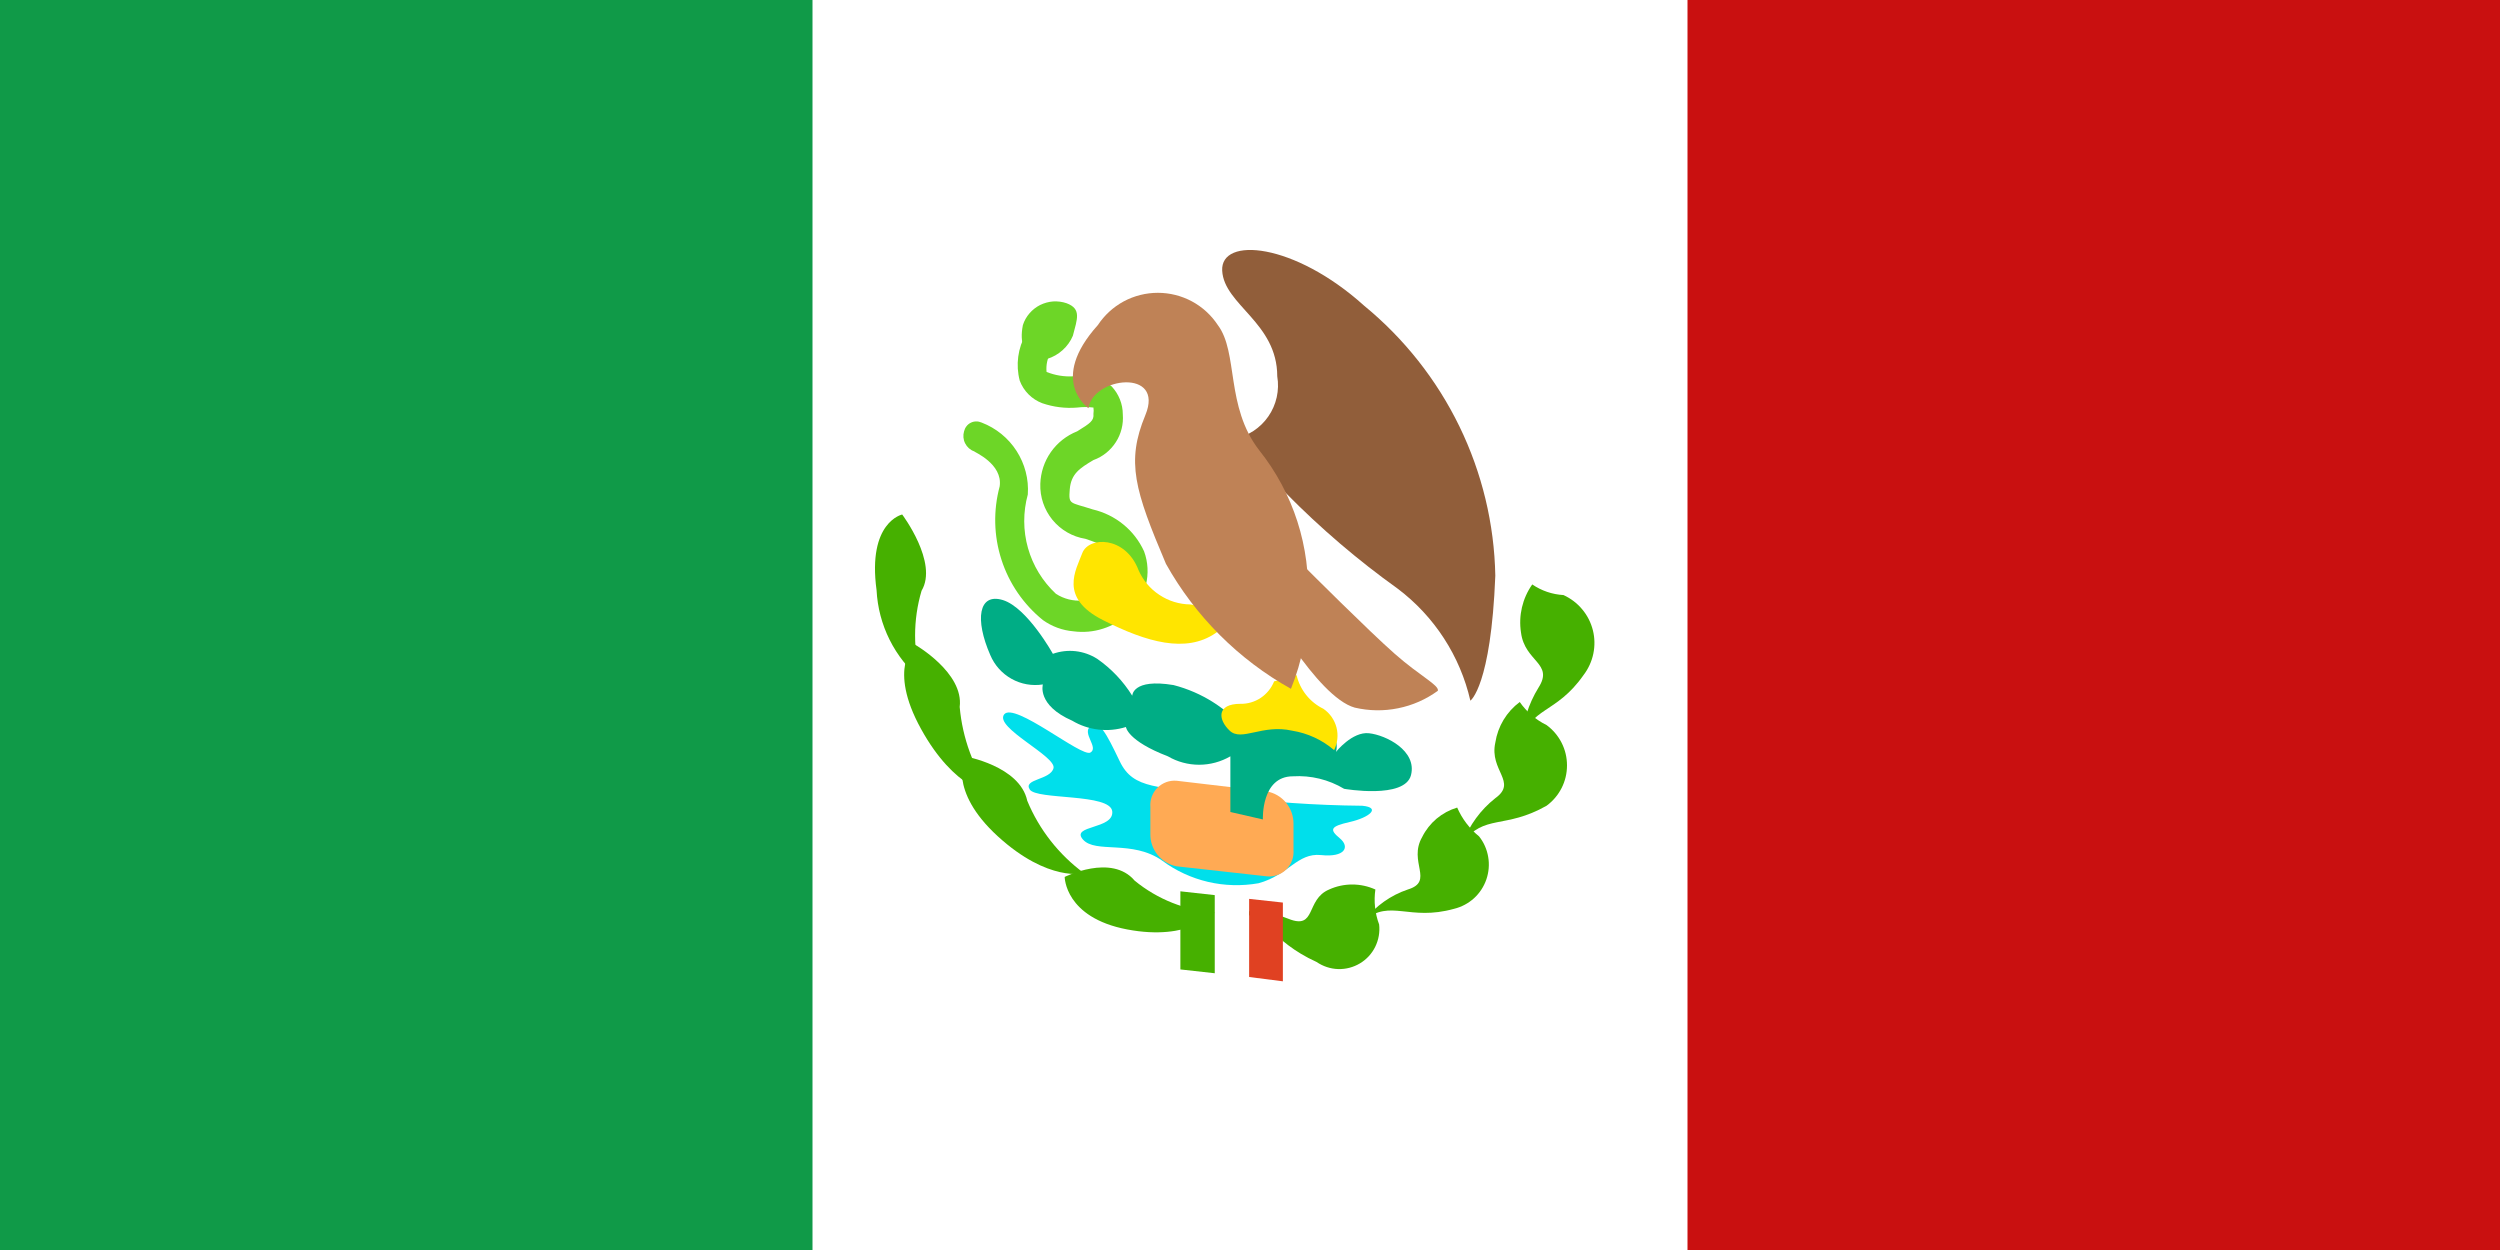 <svg width="40" height="20" viewBox="0 0 40 20" fill="none" xmlns="http://www.w3.org/2000/svg">
<rect x="0" y="0" width="40" height="20" fill="#333333" stroke="none"/>
<g clip-path="url(#clip0_803_341)">
<rect width="40" height="20" fill="white"/>
<rect width="13" height="20" fill="#109A48"/>
<rect x="27" width="13" height="20" fill="#C91010"/>
<path d="M19.536 12.732C18.536 12.572 18.136 12.642 17.916 12.181C17.696 11.722 17.586 11.511 17.446 11.621C17.306 11.732 17.586 11.961 17.446 12.041C17.306 12.121 16.226 11.222 16.066 11.431C15.906 11.642 16.906 12.101 16.856 12.291C16.806 12.482 16.366 12.461 16.476 12.632C16.586 12.802 17.766 12.691 17.796 12.982C17.826 13.271 17.126 13.201 17.326 13.431C17.526 13.662 18.116 13.431 18.596 13.771C18.814 13.933 19.064 14.048 19.328 14.11C19.593 14.172 19.868 14.179 20.136 14.132C20.616 14.002 20.756 13.642 21.136 13.681C21.516 13.722 21.606 13.552 21.436 13.412C21.266 13.271 21.286 13.222 21.596 13.152C21.906 13.082 22.106 12.921 21.796 12.892C21.04 12.885 20.285 12.832 19.536 12.732Z" fill="#00DFEB"/>
<path d="M19.745 7.021C19.968 6.978 20.165 6.849 20.294 6.662C20.423 6.475 20.474 6.245 20.436 6.021C20.436 5.161 19.585 4.881 19.555 4.331C19.526 3.781 20.706 3.881 21.826 4.891C22.467 5.417 22.987 6.075 23.35 6.821C23.713 7.567 23.909 8.382 23.925 9.211C23.855 10.982 23.526 11.211 23.526 11.211C23.362 10.497 22.951 9.863 22.366 9.421C21.726 8.963 21.128 8.452 20.576 7.891L19.745 7.021Z" fill="#915E3A"/>
<path d="M20.906 9.101C20.906 9.101 21.906 10.101 22.316 10.461C22.726 10.822 23.026 10.961 23.006 11.052C22.817 11.19 22.6 11.286 22.37 11.332C22.141 11.379 21.904 11.375 21.676 11.322C21.066 11.152 20.216 9.601 20.216 9.601L20.906 9.101Z" fill="#BF8256"/>
<path d="M20.266 14.021L18.826 13.861C18.706 13.838 18.598 13.773 18.521 13.678C18.444 13.583 18.403 13.464 18.406 13.341V12.912C18.401 12.855 18.409 12.799 18.428 12.746C18.448 12.693 18.479 12.644 18.518 12.604C18.558 12.565 18.607 12.534 18.66 12.514C18.713 12.495 18.769 12.487 18.826 12.492L20.266 12.662C20.387 12.683 20.497 12.747 20.576 12.842C20.655 12.938 20.697 13.058 20.696 13.181V13.601C20.7 13.659 20.692 13.716 20.672 13.77C20.652 13.824 20.62 13.873 20.579 13.913C20.538 13.953 20.489 13.983 20.435 14.002C20.38 14.021 20.323 14.028 20.266 14.021Z" fill="#FFAA54"/>
<path d="M19.686 12.992V12.101C19.534 12.189 19.361 12.236 19.186 12.236C19.01 12.236 18.837 12.189 18.686 12.101C18.035 11.851 18.015 11.632 18.015 11.632C17.873 11.676 17.723 11.691 17.575 11.673C17.427 11.656 17.284 11.608 17.155 11.531C16.585 11.281 16.686 10.951 16.686 10.951C16.513 10.978 16.337 10.947 16.184 10.861C16.032 10.776 15.913 10.643 15.845 10.482C15.595 9.912 15.655 9.482 16.046 9.601C16.436 9.722 16.846 10.461 16.846 10.461C16.962 10.42 17.087 10.405 17.21 10.419C17.333 10.433 17.451 10.475 17.555 10.541C17.781 10.698 17.971 10.899 18.116 11.132C18.116 11.132 18.116 10.851 18.776 10.961C19.231 11.078 19.638 11.337 19.936 11.701C19.936 11.701 20.046 11.322 20.785 11.472C21.526 11.621 21.375 12.031 21.375 12.031C21.375 12.031 21.636 11.701 21.905 11.732C22.175 11.761 22.675 12.011 22.576 12.402C22.476 12.791 21.506 12.621 21.506 12.621C21.259 12.473 20.973 12.403 20.686 12.421C20.175 12.421 20.206 13.111 20.206 13.111L19.686 12.992Z" fill="#00AD85"/>
<path d="M16.366 5.202C16.388 5.132 16.424 5.068 16.472 5.013C16.519 4.958 16.577 4.913 16.642 4.88C16.708 4.848 16.779 4.828 16.851 4.823C16.924 4.819 16.997 4.828 17.066 4.852C17.306 4.942 17.236 5.102 17.166 5.372C17.129 5.46 17.073 5.538 17.002 5.602C16.931 5.666 16.847 5.714 16.756 5.742C16.756 5.742 16.246 5.812 16.366 5.202Z" fill="#6DD627"/>
<path d="M17.175 10.101C16.999 10.086 16.83 10.024 16.686 9.921C16.376 9.67 16.145 9.334 16.023 8.954C15.9 8.574 15.891 8.167 15.995 7.781C16.046 7.421 15.585 7.231 15.585 7.221C15.523 7.199 15.472 7.153 15.442 7.093C15.412 7.034 15.406 6.965 15.425 6.901C15.432 6.872 15.445 6.844 15.463 6.821C15.481 6.797 15.505 6.777 15.532 6.764C15.559 6.75 15.588 6.743 15.618 6.743C15.649 6.742 15.678 6.749 15.706 6.761C15.936 6.849 16.132 7.008 16.265 7.215C16.398 7.422 16.462 7.666 16.445 7.911C16.368 8.192 16.368 8.489 16.448 8.77C16.527 9.05 16.682 9.303 16.895 9.501C17.022 9.583 17.172 9.621 17.323 9.608C17.473 9.596 17.614 9.534 17.726 9.431C17.792 9.375 17.84 9.301 17.865 9.217C17.89 9.134 17.89 9.045 17.866 8.961C17.796 8.781 17.636 8.711 17.366 8.621C17.159 8.588 16.972 8.479 16.839 8.317C16.707 8.155 16.638 7.951 16.645 7.741C16.651 7.559 16.709 7.382 16.814 7.233C16.919 7.083 17.066 6.968 17.235 6.901C17.445 6.771 17.506 6.731 17.495 6.621C17.5 6.588 17.5 6.555 17.495 6.521C17.409 6.51 17.322 6.51 17.235 6.521C17.046 6.537 16.855 6.513 16.675 6.451C16.593 6.42 16.519 6.372 16.457 6.31C16.395 6.248 16.347 6.174 16.316 6.091C16.249 5.838 16.285 5.569 16.416 5.341C16.431 5.316 16.451 5.293 16.475 5.276C16.5 5.259 16.528 5.247 16.557 5.241C16.586 5.236 16.616 5.236 16.646 5.243C16.675 5.25 16.702 5.263 16.726 5.281C16.778 5.321 16.815 5.377 16.832 5.441C16.848 5.504 16.842 5.572 16.816 5.631C16.758 5.728 16.734 5.84 16.745 5.951C16.882 6.006 17.029 6.03 17.175 6.021C17.283 6.002 17.393 6.006 17.498 6.033C17.604 6.061 17.702 6.112 17.785 6.181C17.9 6.303 17.965 6.464 17.965 6.631C17.977 6.788 17.938 6.944 17.853 7.075C17.768 7.207 17.643 7.308 17.495 7.361C17.276 7.491 17.136 7.581 17.116 7.831C17.096 8.081 17.116 8.031 17.485 8.151C17.664 8.193 17.831 8.275 17.973 8.391C18.116 8.507 18.229 8.655 18.305 8.821C18.369 8.994 18.378 9.182 18.334 9.36C18.289 9.538 18.192 9.699 18.055 9.821C17.938 9.93 17.799 10.011 17.647 10.059C17.495 10.108 17.334 10.122 17.175 10.101Z" fill="#6DD627"/>
<path d="M19.436 14.601C18.967 14.567 18.52 14.389 18.155 14.091C17.785 13.652 17.035 14.031 17.035 14.031C17.035 14.031 17.035 14.681 18.035 14.871C19.035 15.062 19.436 14.601 19.436 14.601Z" fill="#46B000"/>
<path d="M17.346 13.972C16.942 13.675 16.627 13.274 16.436 12.812C16.316 12.252 15.436 12.101 15.436 12.101C15.436 12.101 15.156 12.642 15.966 13.382C16.776 14.121 17.346 13.972 17.346 13.972Z" fill="#46B000"/>
<path d="M15.866 12.701C15.576 12.291 15.4 11.812 15.355 11.312C15.425 10.761 14.636 10.312 14.636 10.312C14.636 10.312 14.195 10.681 14.736 11.662C15.275 12.642 15.866 12.701 15.866 12.701Z" fill="#46B000"/>
<path d="M14.745 10.882C14.607 10.415 14.607 9.918 14.745 9.452C15.015 9.002 14.435 8.232 14.435 8.232C14.435 8.232 13.876 8.352 14.025 9.442C14.039 9.718 14.11 9.989 14.234 10.237C14.358 10.485 14.532 10.704 14.745 10.882Z" fill="#46B000"/>
<path d="M19.746 14.601C20.039 14.553 20.34 14.588 20.616 14.701C21.066 14.882 20.886 14.392 21.266 14.232C21.382 14.179 21.508 14.152 21.636 14.152C21.763 14.152 21.889 14.179 22.006 14.232C21.979 14.42 21.999 14.613 22.066 14.791C22.08 14.914 22.058 15.037 22.004 15.148C21.95 15.258 21.865 15.351 21.759 15.414C21.654 15.477 21.532 15.509 21.409 15.505C21.286 15.501 21.167 15.461 21.066 15.392C20.316 15.052 20.246 14.601 19.746 14.601Z" fill="#46B000"/>
<path d="M21.835 14.722C22.012 14.494 22.252 14.324 22.525 14.232C22.955 14.101 22.525 13.791 22.755 13.392C22.811 13.279 22.89 13.179 22.986 13.098C23.083 13.017 23.195 12.957 23.315 12.921C23.393 13.101 23.513 13.259 23.665 13.382C23.741 13.477 23.791 13.591 23.811 13.711C23.832 13.832 23.821 13.955 23.782 14.07C23.742 14.186 23.674 14.29 23.584 14.372C23.493 14.454 23.384 14.512 23.265 14.541C22.545 14.742 22.245 14.382 21.835 14.722Z" fill="#46B000"/>
<path d="M23.405 13.482C23.511 13.202 23.69 12.956 23.925 12.771C24.285 12.511 23.826 12.332 23.925 11.882C23.965 11.622 24.105 11.389 24.316 11.232C24.425 11.389 24.573 11.517 24.745 11.601C24.847 11.676 24.929 11.773 24.986 11.885C25.043 11.997 25.072 12.121 25.072 12.246C25.072 12.372 25.043 12.496 24.986 12.608C24.929 12.72 24.847 12.817 24.745 12.892C24.076 13.271 23.745 13.021 23.405 13.482Z" fill="#46B000"/>
<path d="M24.346 11.871C24.361 11.563 24.454 11.264 24.616 11.002C24.866 10.611 24.396 10.591 24.336 10.121C24.294 9.851 24.358 9.575 24.516 9.351C24.664 9.452 24.837 9.511 25.016 9.521C25.131 9.574 25.234 9.651 25.315 9.749C25.397 9.846 25.455 9.961 25.486 10.084C25.517 10.207 25.519 10.336 25.493 10.46C25.467 10.584 25.413 10.701 25.336 10.802C24.896 11.431 24.476 11.312 24.346 11.871Z" fill="#46B000"/>
<path d="M19.985 15.632L19.436 15.572V14.322L19.985 14.382V15.632Z" fill="white"/>
<path d="M19.436 15.572L18.886 15.511V14.261L19.436 14.322V15.572Z" fill="#46B000"/>
<path d="M20.526 15.701L19.986 15.632V14.382L20.526 14.441V15.701Z" fill="#E04122"/>
<path d="M19.046 9.671C18.869 9.669 18.697 9.616 18.55 9.518C18.402 9.421 18.287 9.283 18.216 9.121C18.006 8.571 17.416 8.581 17.316 8.851C17.216 9.121 16.936 9.561 17.646 9.921C18.356 10.281 18.976 10.451 19.446 10.132C19.916 9.811 19.046 9.671 19.046 9.671Z" fill="#FFE500"/>
<path d="M20.386 10.902C20.343 11.009 20.268 11.101 20.172 11.166C20.075 11.23 19.961 11.264 19.846 11.261C19.465 11.261 19.485 11.511 19.675 11.691C19.866 11.871 20.195 11.582 20.675 11.691C20.923 11.731 21.155 11.838 21.346 12.002C21.401 11.889 21.415 11.761 21.384 11.64C21.352 11.518 21.279 11.413 21.175 11.341C21.068 11.289 20.974 11.214 20.899 11.12C20.825 11.027 20.772 10.918 20.745 10.802L20.386 10.902Z" fill="#FFE500"/>
<path d="M17.416 6.531C17.416 6.531 16.765 6.091 17.566 5.201C17.67 5.043 17.813 4.912 17.98 4.822C18.148 4.732 18.335 4.685 18.526 4.685C18.716 4.685 18.903 4.732 19.071 4.822C19.238 4.912 19.381 5.043 19.485 5.201C19.816 5.641 19.605 6.501 20.145 7.201C20.694 7.889 20.972 8.753 20.925 9.631C20.926 10.108 20.834 10.58 20.655 11.021C19.817 10.553 19.124 9.86 18.655 9.021C18.155 7.841 18.015 7.391 18.326 6.641C18.636 5.891 17.485 6.031 17.416 6.531Z" fill="#BF8256"/>
</g>
<defs>
<clipPath id="clip0_803_341">
<rect width="40" height="20" fill="white"/>
</clipPath>
</defs>
</svg>
